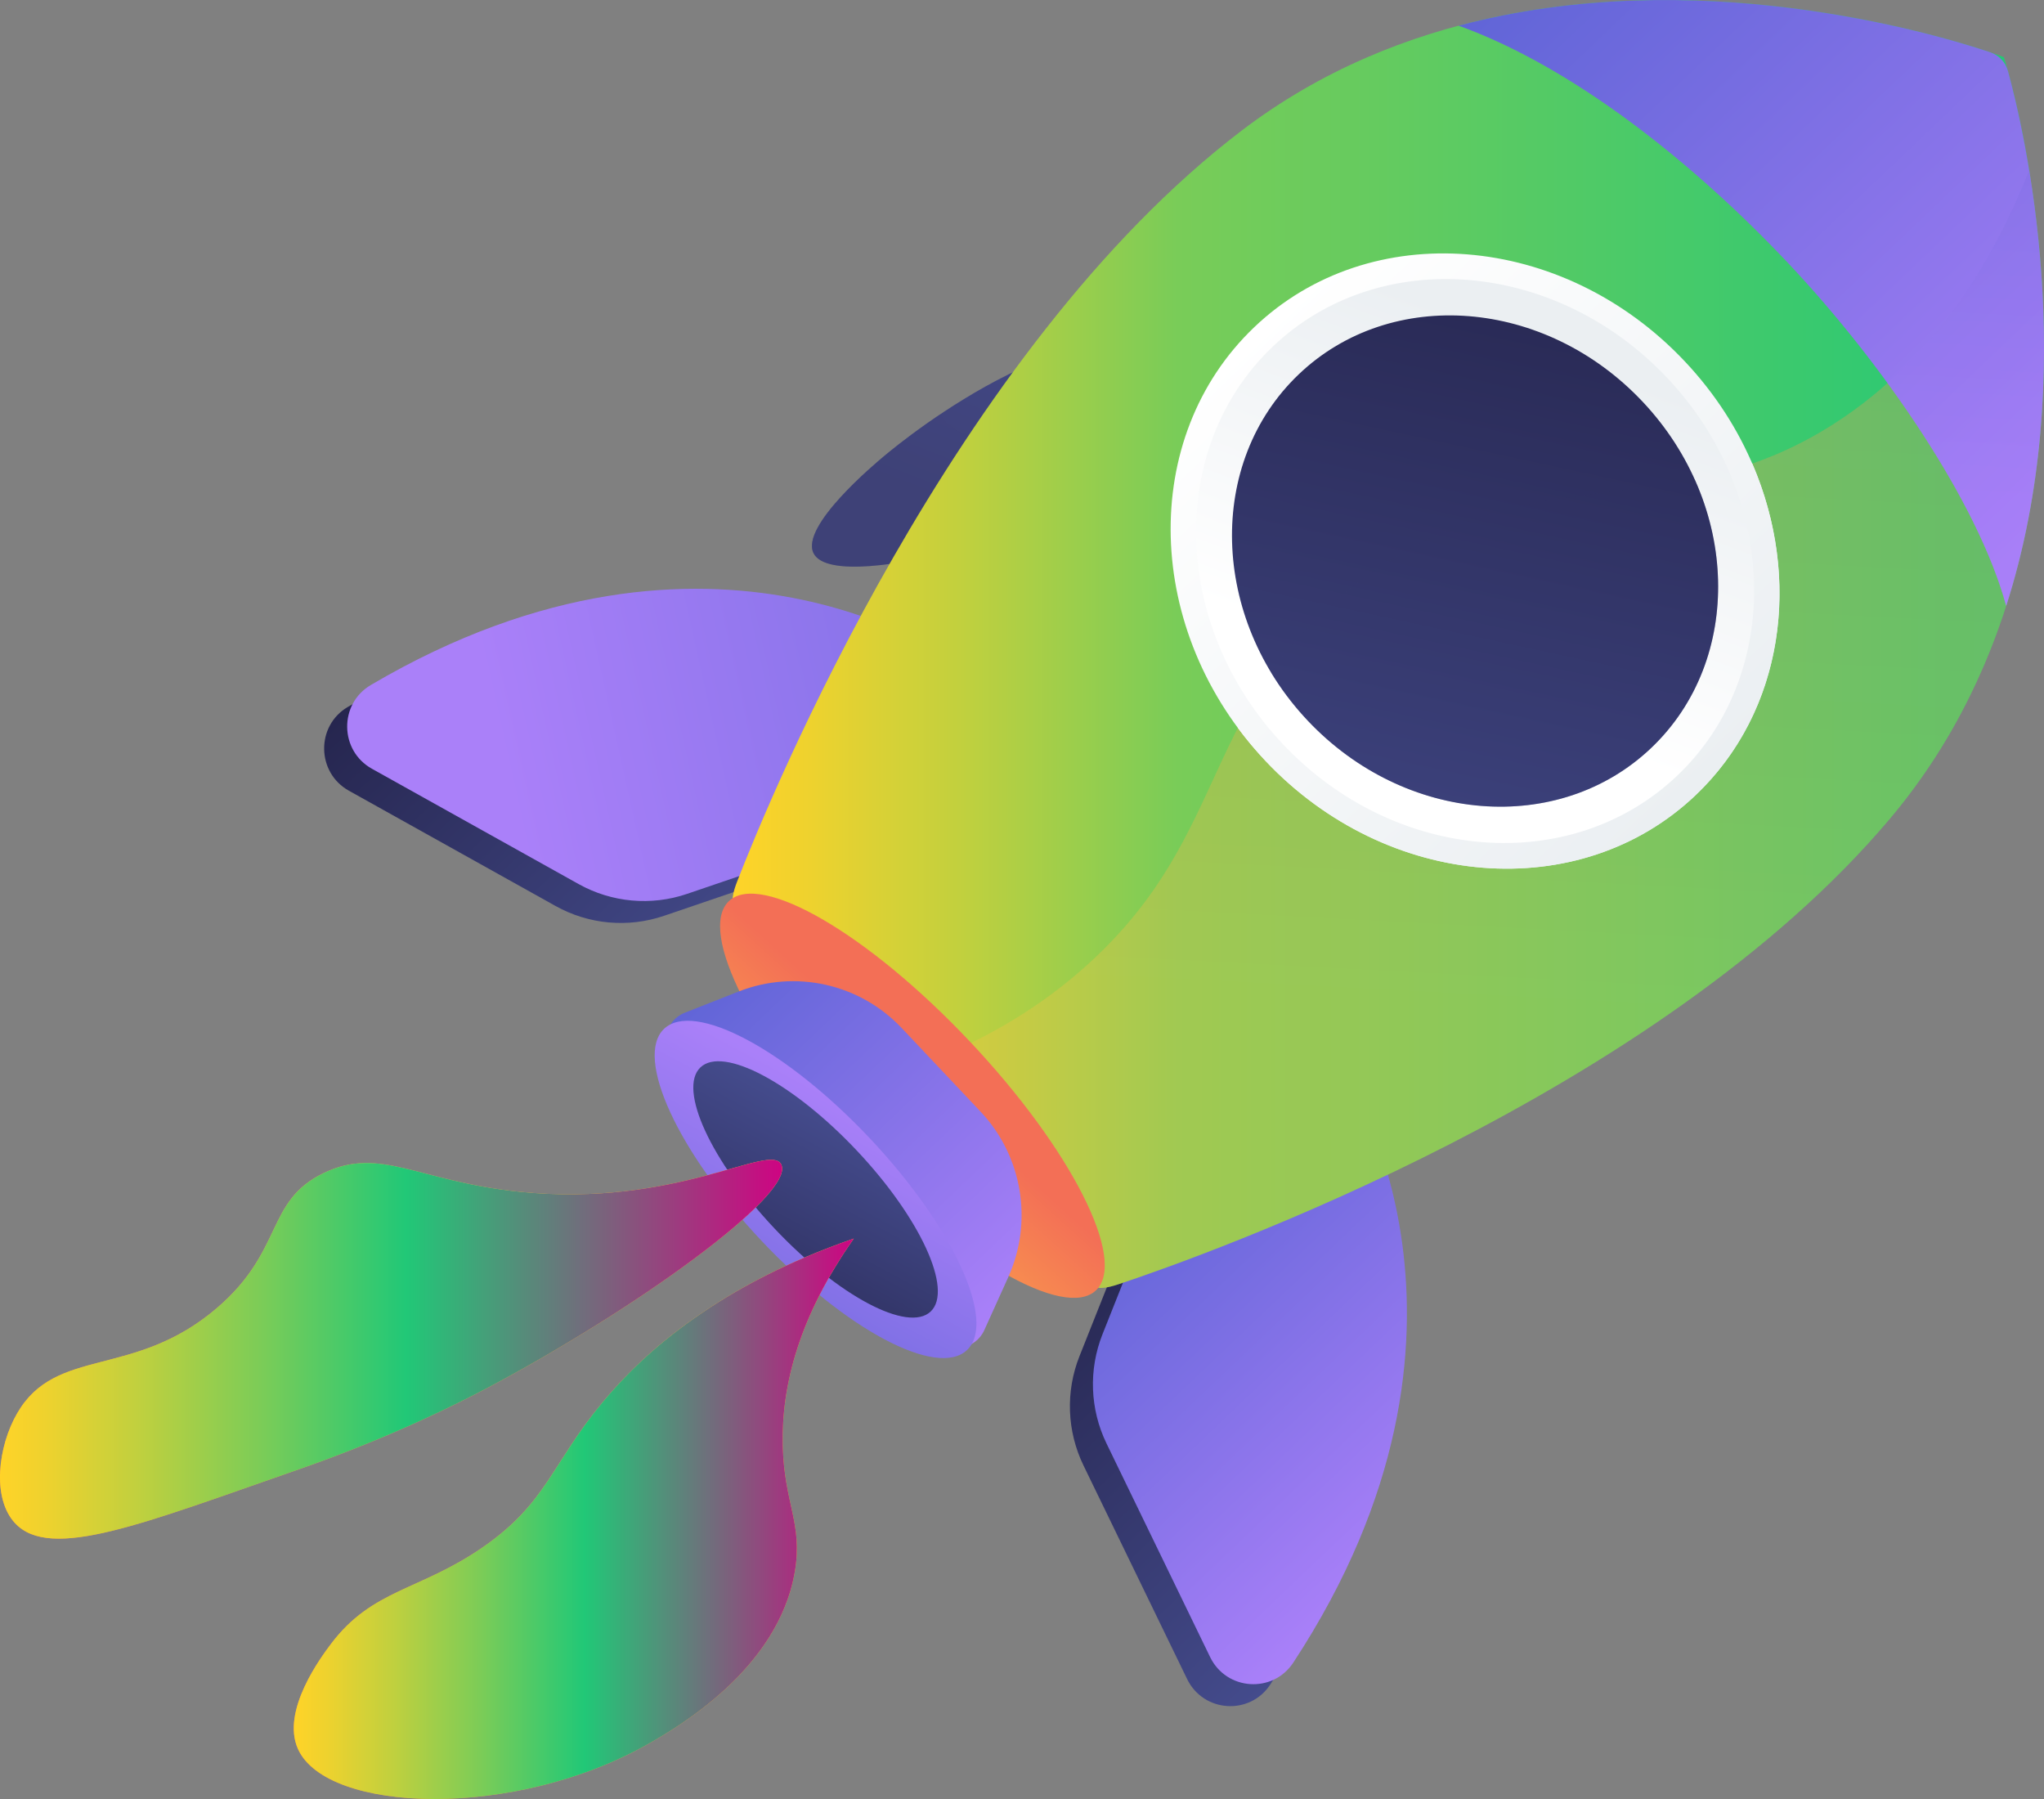 <svg width="125" height="110" viewBox="0 0 125 110" fill="none" xmlns="http://www.w3.org/2000/svg">
<rect x="0" y="0" width="125" height="110" fill="#808080" stroke="none"/>
<path d="M71.531 48.645C71.531 48.645 70.568 48.789 70.469 49.259C70.371 49.729 70.27 50.226 70.657 51.508C71.044 52.791 71.001 53.338 71.467 53.421C71.933 53.504 72.841 50.089 71.531 48.645Z" fill="#26264F"/>
<path d="M71.46 47.289C71.452 47.382 71.107 48.435 70.909 49.034C70.829 49.278 70.918 49.546 71.129 49.692C71.438 49.906 71.858 49.839 72.087 49.541C72.472 49.039 73.029 48.285 73.314 47.77L71.46 47.289Z" fill="url(#paint0_linear_210_2700)"/>
<path d="M49.752 33.827C48.931 32.185 53.47 28.386 54.073 27.881C55.262 26.886 66.723 17.499 73.395 22.083C79.012 25.942 77.091 36.854 76.714 38.992C75.924 43.475 74.116 46.869 72.77 48.958C72.038 48.549 71.306 48.14 70.574 47.73C70.1 45.349 69.812 43.344 69.632 41.872C69.365 39.696 69.124 37.733 69.066 35.141C68.973 31.035 69.447 30.222 68.793 29.715C67.346 28.594 64.344 32.034 58.064 33.736C55.432 34.45 50.502 35.325 49.752 33.827Z" fill="url(#paint1_linear_210_2700)"/>
<path opacity="0.3" d="M54.073 27.881C54.429 27.583 55.712 26.531 57.507 25.328C58.057 26.095 58.626 26.455 59.107 26.62C61.316 27.38 62.875 24.728 66.759 24.651C67.752 24.631 70.476 24.577 71.85 26.272C73.491 28.298 71.391 30.581 72.776 35.114C73.495 37.466 74.237 37.432 74.334 39.183C74.487 41.949 72.69 43.019 72.799 45.441C72.828 46.081 73.004 46.869 73.494 47.763C73.245 48.194 73 48.602 72.77 48.959C72.038 48.549 71.306 48.14 70.574 47.731C70.1 45.35 69.812 43.344 69.632 41.873C69.365 39.696 69.124 37.734 69.066 35.141C68.973 31.035 69.447 30.222 68.793 29.715C67.347 28.595 64.344 32.034 58.064 33.736C55.432 34.45 50.502 35.326 49.752 33.827C48.931 32.186 53.47 28.387 54.073 27.881Z" fill="url(#paint2_linear_210_2700)"/>
<path d="M80.961 67.189C80.961 67.189 91.096 82.564 77.682 103.002C76.433 104.906 73.592 104.714 72.597 102.664L66.261 89.606C65.245 87.512 65.156 85.085 66.016 82.922L70.43 71.817L80.961 67.189Z" fill="url(#paint3_linear_210_2700)"/>
<path d="M57.036 41.838C57.036 41.838 42.294 30.853 21.269 43.227C19.31 44.38 19.351 47.24 21.335 48.347L33.977 55.398C36.004 56.528 38.411 56.746 40.607 55.998L51.878 52.158L57.036 41.838Z" fill="url(#paint4_linear_210_2700)"/>
<path d="M82.369 65.846C82.369 65.846 92.504 81.221 79.091 101.66C77.841 103.564 75 103.372 74.005 101.322L67.669 88.263C66.653 86.17 66.564 83.742 67.424 81.579L71.838 70.474L82.369 65.846Z" fill="url(#paint5_linear_210_2700)"/>
<path d="M58.444 40.496C58.444 40.496 43.702 29.511 22.677 41.885C20.719 43.038 20.759 45.899 22.744 47.005L35.385 54.056C37.412 55.186 39.82 55.404 42.015 54.657L53.286 50.817L58.444 40.496Z" fill="url(#paint6_linear_210_2700)"/>
<path d="M75.946 7.975C95.344 -6.786 122.535 3.458 122.545 3.494C122.581 3.506 131.316 31.334 115.618 50.012C101.379 66.954 73.683 76.767 68.379 78.532C67.809 78.722 66.892 78.962 66.648 78.411C61.895 67.683 54.532 60.278 45.093 55.583C44.57 55.323 44.872 54.434 45.084 53.889C47.089 48.731 58.322 21.388 75.946 7.975Z" fill="url(#paint7_linear_210_2700)"/>
<g opacity="0.3">
<path d="M83.165 35.549C94.009 27.368 102.347 32.56 112.691 25.559C116.468 23.003 120.828 18.608 124.095 10.402C125.647 19.854 126.458 37.114 115.618 50.012C101.379 66.953 73.683 76.767 68.379 78.532C67.808 78.722 66.892 78.962 66.648 78.411C64.247 72.991 61.178 68.421 57.514 64.618C61.383 63.003 64.283 60.991 66.499 58.988C75.439 50.912 73.286 43.004 83.165 35.549Z" fill="url(#paint8_linear_210_2700)"/>
</g>
<path d="M109.34 16.075C103.551 9.941 96.182 4.081 89.201 1.57C103.606 -2.269 118.136 1.991 121.712 3.195C122.242 3.374 122.648 3.804 122.797 4.345C123.804 7.997 127.266 22.802 122.687 37.051C120.965 30.695 115.13 22.209 109.34 16.075Z" fill="url(#paint9_linear_210_2700)"/>
<path opacity="0.3" d="M124.095 10.402C124.102 10.447 124.11 10.491 124.117 10.535C124.129 10.611 124.141 10.686 124.153 10.763C124.165 10.839 124.177 10.916 124.189 10.993C124.201 11.066 124.212 11.139 124.223 11.213C124.236 11.295 124.248 11.377 124.26 11.46C124.271 11.531 124.281 11.602 124.292 11.674C124.304 11.761 124.317 11.849 124.329 11.938C124.339 12.006 124.349 12.075 124.358 12.145C124.371 12.238 124.384 12.331 124.397 12.425C124.405 12.492 124.414 12.559 124.423 12.626C124.436 12.724 124.449 12.823 124.461 12.923C124.47 12.987 124.478 13.051 124.486 13.116C124.499 13.22 124.511 13.324 124.524 13.428C124.531 13.492 124.539 13.555 124.546 13.618C124.559 13.726 124.571 13.834 124.583 13.943C124.59 14.004 124.597 14.066 124.604 14.128C124.616 14.241 124.628 14.354 124.64 14.468C124.646 14.527 124.652 14.587 124.658 14.647C124.67 14.764 124.682 14.882 124.693 15C124.699 15.058 124.704 15.116 124.71 15.175C124.721 15.296 124.732 15.419 124.743 15.542C124.748 15.598 124.753 15.654 124.758 15.711C124.768 15.837 124.779 15.964 124.789 16.091C124.793 16.146 124.798 16.201 124.802 16.256C124.812 16.386 124.822 16.517 124.831 16.648C124.835 16.702 124.839 16.755 124.843 16.809C124.852 16.943 124.861 17.077 124.869 17.212C124.873 17.264 124.876 17.317 124.879 17.369C124.888 17.507 124.896 17.646 124.903 17.785C124.906 17.835 124.909 17.886 124.911 17.937C124.919 18.079 124.926 18.221 124.932 18.364C124.934 18.413 124.937 18.462 124.939 18.512C124.945 18.657 124.951 18.803 124.956 18.95C124.958 18.998 124.96 19.046 124.961 19.093C124.967 19.243 124.971 19.393 124.975 19.544C124.977 19.589 124.978 19.635 124.979 19.68C124.983 19.834 124.986 19.988 124.989 20.143C124.99 20.187 124.991 20.231 124.991 20.275C124.994 20.432 124.996 20.589 124.997 20.748C124.998 20.79 124.998 20.833 124.998 20.876C124.999 21.036 125 21.196 125 21.357C125 21.399 124.999 21.441 124.999 21.483C124.999 21.646 124.998 21.81 124.996 21.974C124.995 22.014 124.995 22.054 124.994 22.094C124.992 22.261 124.989 22.428 124.986 22.596C124.985 22.634 124.984 22.673 124.983 22.712C124.979 22.881 124.975 23.052 124.969 23.223C124.968 23.259 124.967 23.296 124.965 23.332C124.96 23.506 124.953 23.679 124.946 23.854C124.944 23.889 124.943 23.924 124.941 23.959C124.933 24.136 124.925 24.313 124.915 24.49C124.914 24.523 124.912 24.556 124.91 24.589C124.9 24.769 124.889 24.949 124.878 25.13C124.876 25.161 124.873 25.192 124.871 25.224C124.859 25.407 124.846 25.59 124.832 25.774C124.83 25.803 124.828 25.833 124.825 25.862C124.811 26.048 124.796 26.234 124.78 26.421C124.777 26.449 124.774 26.477 124.772 26.505C124.755 26.694 124.737 26.883 124.719 27.073C124.716 27.098 124.713 27.123 124.711 27.148C124.691 27.341 124.671 27.534 124.649 27.727C124.647 27.75 124.644 27.772 124.641 27.795C124.619 27.991 124.596 28.187 124.572 28.384C124.569 28.404 124.566 28.425 124.564 28.445C124.539 28.644 124.513 28.844 124.485 29.044C124.483 29.061 124.48 29.078 124.478 29.095C124.45 29.298 124.421 29.502 124.39 29.706C124.388 29.72 124.386 29.733 124.384 29.747C124.352 29.954 124.32 30.162 124.285 30.37C124.284 30.38 124.282 30.39 124.28 30.4C124.246 30.612 124.209 30.824 124.172 31.037C124.171 31.042 124.17 31.047 124.169 31.052C123.814 33.041 123.33 35.052 122.687 37.051C121.586 32.989 118.805 28.057 115.43 23.425C118.457 20.725 121.596 16.68 124.095 10.402Z" fill="url(#paint10_linear_210_2700)"/>
<path d="M76.708 20.001C69.627 26.748 69.931 38.621 77.387 46.521C84.842 54.421 96.626 55.356 103.707 48.609C110.787 41.863 110.483 29.99 103.028 22.09C95.572 14.19 83.788 13.255 76.708 20.001Z" fill="url(#paint11_linear_210_2700)"/>
<path d="M83.166 35.549C92.014 28.873 99.195 31.101 107.158 28.343C110.203 35.397 109.087 43.483 103.707 48.609C96.626 55.355 84.843 54.42 77.387 46.52C76.777 45.874 76.216 45.201 75.702 44.507C77.27 41.463 79.293 38.471 83.166 35.549Z" fill="url(#paint12_linear_210_2700)"/>
<path d="M77.834 21.194C71.344 27.378 71.622 38.261 78.456 45.502C85.29 52.743 96.091 53.6 102.582 47.416C109.072 41.233 108.793 30.349 101.959 23.108C95.125 15.867 84.324 15.01 77.834 21.194Z" fill="url(#paint13_linear_210_2700)"/>
<path d="M79.428 22.884C73.775 28.27 74.017 37.751 79.97 44.059C85.923 50.367 95.332 51.113 100.986 45.726C106.64 40.339 106.397 30.859 100.444 24.551C94.491 18.243 85.082 17.497 79.428 22.884Z" fill="url(#paint14_linear_210_2700)"/>
<path d="M44.572 55.104C42.64 56.945 46.1 63.764 52.301 70.334C58.501 76.904 65.094 80.738 67.026 78.897C68.958 77.056 65.498 70.238 59.297 63.668C53.096 57.097 46.504 53.264 44.572 55.104Z" fill="url(#paint15_linear_210_2700)"/>
<path d="M55.146 62.863L59.965 67.969C62.528 70.685 63.197 74.692 61.655 78.101L60.193 81.335C59.654 82.525 58.088 82.789 57.192 81.84L41.213 64.909C40.317 63.96 40.663 62.402 41.874 61.925L45.166 60.629C48.635 59.263 52.582 60.147 55.146 62.863Z" fill="url(#paint16_linear_210_2700)"/>
<path d="M40.609 62.91C38.786 64.647 41.457 70.451 46.574 75.873C51.691 81.296 57.317 84.283 59.14 82.546C60.964 80.809 58.293 75.005 53.176 69.583C48.059 64.161 42.432 61.173 40.609 62.91Z" fill="url(#paint17_linear_210_2700)"/>
<path d="M42.834 65.266C41.449 66.587 43.478 70.998 47.367 75.118C51.256 79.239 55.532 81.51 56.918 80.19C58.303 78.869 56.274 74.459 52.385 70.338C48.495 66.217 44.22 63.946 42.834 65.266Z" fill="url(#paint18_linear_210_2700)"/>
<g opacity="0.3">
<path d="M83.165 35.55C90.691 29.871 97.01 30.634 103.63 29.293C106.199 34.983 105.346 41.572 100.986 45.727C95.332 51.113 85.923 50.367 79.97 44.059C79.1 43.137 78.353 42.147 77.728 41.112C79.044 39.233 80.743 37.378 83.165 35.55Z" fill="url(#paint19_linear_210_2700)"/>
</g>
<path d="M47.777 71.202C48.673 73.021 38.634 80.228 29.709 84.917C28.153 85.734 24.026 87.842 18.259 89.848C8.76 93.152 3.079 95.478 0.91 93.124C-0.507 91.586 -0.12 88.439 1.05 86.415C3.432 82.293 8.195 84.332 13.279 79.969C17.39 76.441 16.226 73.436 19.814 71.718C23.248 70.075 25.563 72.231 31.766 72.869C41.39 73.861 47.103 69.833 47.777 71.202Z" fill="url(#paint20_linear_210_2700)"/>
<path d="M47.777 71.202C48.673 73.021 38.634 80.228 29.709 84.917C28.153 85.734 24.026 87.842 18.259 89.848C8.76 93.152 3.079 95.478 0.91 93.124C-0.507 91.586 -0.12 88.439 1.05 86.415C3.432 82.293 8.195 84.332 13.279 79.969C17.39 76.441 16.226 73.436 19.814 71.718C23.248 70.075 25.563 72.231 31.766 72.869C41.39 73.861 47.103 69.833 47.777 71.202Z" fill="url(#paint21_linear_210_2700)"/>
<path d="M52.213 75.733C44.006 78.57 39.475 82.576 36.845 85.747C33.723 89.511 33.453 91.892 29.531 94.604C25.666 97.278 22.771 97.15 20.229 100.534C19.662 101.289 17.175 104.598 18.219 106.934C19.984 110.887 31.517 111.274 39.736 106.583C41.351 105.661 47.602 102.094 48.611 96.081C49.104 93.139 47.953 91.936 47.87 88.379C47.782 84.682 48.896 80.45 52.213 75.733Z" fill="url(#paint22_linear_210_2700)"/>
<path d="M52.213 75.733C44.006 78.57 39.475 82.576 36.845 85.747C33.723 89.511 33.453 91.892 29.531 94.604C25.666 97.278 22.771 97.15 20.229 100.534C19.662 101.289 17.175 104.598 18.219 106.934C19.984 110.887 31.517 111.274 39.736 106.583C41.351 105.661 47.602 102.094 48.611 96.081C49.104 93.139 47.953 91.936 47.87 88.379C47.782 84.682 48.896 80.45 52.213 75.733Z" fill="url(#paint23_linear_210_2700)"/>
<defs>
<linearGradient id="paint0_linear_210_2700" x1="70.928" y1="46.163" x2="72.75" y2="49.862" gradientUnits="userSpaceOnUse">
<stop stop-color="#311944"/>
<stop offset="1" stop-color="#A03976"/>
</linearGradient>
<linearGradient id="paint1_linear_210_2700" x1="70.835" y1="16.833" x2="64.383" y2="33.438" gradientUnits="userSpaceOnUse">
<stop stop-color="#444B8C"/>
<stop offset="0.996" stop-color="#3E4177"/>
</linearGradient>
<linearGradient id="paint2_linear_210_2700" x1="70.675" y1="16.772" x2="64.224" y2="33.376" gradientUnits="userSpaceOnUse">
<stop stop-color="#444B8C"/>
<stop offset="0.996" stop-color="#3E4177"/>
</linearGradient>
<linearGradient id="paint3_linear_210_2700" x1="86.193" y1="95.002" x2="67.112" y2="74.978" gradientUnits="userSpaceOnUse">
<stop stop-color="#444B8C"/>
<stop offset="0.996" stop-color="#26264F"/>
</linearGradient>
<linearGradient id="paint4_linear_210_2700" x1="48.656" y1="55.228" x2="29.575" y2="35.203" gradientUnits="userSpaceOnUse">
<stop stop-color="#444B8C"/>
<stop offset="0.996" stop-color="#26264F"/>
</linearGradient>
<linearGradient id="paint5_linear_210_2700" x1="87.601" y1="93.66" x2="68.521" y2="73.636" gradientUnits="userSpaceOnUse">
<stop stop-color="#AA80F9"/>
<stop offset="0.996" stop-color="#6165D7"/>
</linearGradient>
<linearGradient id="paint6_linear_210_2700" x1="30.997" y1="47.473" x2="84.01" y2="35.668" gradientUnits="userSpaceOnUse">
<stop stop-color="#AA80F9"/>
<stop offset="0.996" stop-color="#6165D7"/>
</linearGradient>
<linearGradient id="paint7_linear_210_2700" x1="44.801" y1="39.376" x2="124.998" y2="39.376" gradientUnits="userSpaceOnUse">
<stop stop-color="#FFD328"/>
<stop offset="0.059" stop-color="#EED22E"/>
<stop offset="0.175" stop-color="#C1D03E"/>
<stop offset="0.339" stop-color="#79CC58"/>
<stop offset="1" stop-color="#21C877"/>
<stop offset="1" stop-color="#76677C"/>
<stop offset="1" stop-color="#CE0482"/>
</linearGradient>
<linearGradient id="paint8_linear_210_2700" x1="90.249" y1="63.172" x2="94.747" y2="-22.708" gradientUnits="userSpaceOnUse">
<stop stop-color="#FFC444"/>
<stop offset="0.996" stop-color="#F36F56"/>
</linearGradient>
<linearGradient id="paint9_linear_210_2700" x1="130.914" y1="29.213" x2="97.258" y2="-6.107" gradientUnits="userSpaceOnUse">
<stop stop-color="#AA80F9"/>
<stop offset="0.996" stop-color="#6165D7"/>
</linearGradient>
<linearGradient id="paint10_linear_210_2700" x1="119.827" y1="30.614" x2="121.512" y2="-1.562" gradientUnits="userSpaceOnUse">
<stop stop-color="#AA80F9"/>
<stop offset="0.996" stop-color="#6165D7"/>
</linearGradient>
<linearGradient id="paint11_linear_210_2700" x1="103.707" y1="48.609" x2="76.572" y2="20.131" gradientUnits="userSpaceOnUse">
<stop offset="0.004" stop-color="#EBEFF2"/>
<stop offset="1" stop-color="white"/>
</linearGradient>
<linearGradient id="paint12_linear_210_2700" x1="103.241" y1="49.053" x2="76.105" y2="20.575" gradientUnits="userSpaceOnUse">
<stop offset="0.004" stop-color="#EBEFF2"/>
<stop offset="1" stop-color="white"/>
</linearGradient>
<linearGradient id="paint13_linear_210_2700" x1="95.111" y1="21.189" x2="87.291" y2="41.908" gradientUnits="userSpaceOnUse">
<stop offset="0.004" stop-color="#EBEFF2"/>
<stop offset="1" stop-color="white"/>
</linearGradient>
<linearGradient id="paint14_linear_210_2700" x1="83.871" y1="64.008" x2="94.802" y2="13.253" gradientUnits="userSpaceOnUse">
<stop stop-color="#444B8C"/>
<stop offset="0.996" stop-color="#26264F"/>
</linearGradient>
<linearGradient id="paint15_linear_210_2700" x1="45.926" y1="77.965" x2="56.635" y2="66.186" gradientUnits="userSpaceOnUse">
<stop stop-color="#FFC444"/>
<stop offset="0.996" stop-color="#F36F56"/>
</linearGradient>
<linearGradient id="paint16_linear_210_2700" x1="62.632" y1="79.199" x2="44.032" y2="59.68" gradientUnits="userSpaceOnUse">
<stop stop-color="#AA80F9"/>
<stop offset="0.996" stop-color="#6165D7"/>
</linearGradient>
<linearGradient id="paint17_linear_210_2700" x1="52.542" y1="67.717" x2="42.581" y2="86.254" gradientUnits="userSpaceOnUse">
<stop stop-color="#AA80F9"/>
<stop offset="0.996" stop-color="#6165D7"/>
</linearGradient>
<linearGradient id="paint18_linear_210_2700" x1="51.903" y1="68.919" x2="44.333" y2="83.008" gradientUnits="userSpaceOnUse">
<stop stop-color="#444B8C"/>
<stop offset="0.996" stop-color="#26264F"/>
</linearGradient>
<linearGradient id="paint19_linear_210_2700" x1="86.024" y1="64.472" x2="96.955" y2="13.717" gradientUnits="userSpaceOnUse">
<stop stop-color="#444B8C"/>
<stop offset="0.996" stop-color="#26264F"/>
</linearGradient>
<linearGradient id="paint20_linear_210_2700" x1="35.349" y1="66.805" x2="-7.516" y2="114.839" gradientUnits="userSpaceOnUse">
<stop stop-color="#FFC444"/>
<stop offset="0.996" stop-color="#F36F56"/>
</linearGradient>
<linearGradient id="paint21_linear_210_2700" x1="-0.001" y1="82.499" x2="47.832" y2="82.499" gradientUnits="userSpaceOnUse">
<stop stop-color="#FFD328"/>
<stop offset="0.059" stop-color="#EED22E"/>
<stop offset="0.175" stop-color="#C1D03E"/>
<stop offset="0.339" stop-color="#79CC58"/>
<stop offset="0.519" stop-color="#21C877"/>
<stop offset="0.761" stop-color="#76677C"/>
<stop offset="1" stop-color="#CE0482"/>
</linearGradient>
<linearGradient id="paint22_linear_210_2700" x1="43.275" y1="69.653" x2="-10.216" y2="98.668" gradientUnits="userSpaceOnUse">
<stop stop-color="#FFC444"/>
<stop offset="0.996" stop-color="#F36F56"/>
</linearGradient>
<linearGradient id="paint23_linear_210_2700" x1="17.965" y1="92.867" x2="52.212" y2="92.867" gradientUnits="userSpaceOnUse">
<stop stop-color="#FFD328"/>
<stop offset="0.059" stop-color="#EED22E"/>
<stop offset="0.175" stop-color="#C1D03E"/>
<stop offset="0.339" stop-color="#79CC58"/>
<stop offset="0.519" stop-color="#21C877"/>
<stop offset="0.761" stop-color="#76677C"/>
<stop offset="1" stop-color="#CE0482"/>
</linearGradient>
</defs>
</svg>
